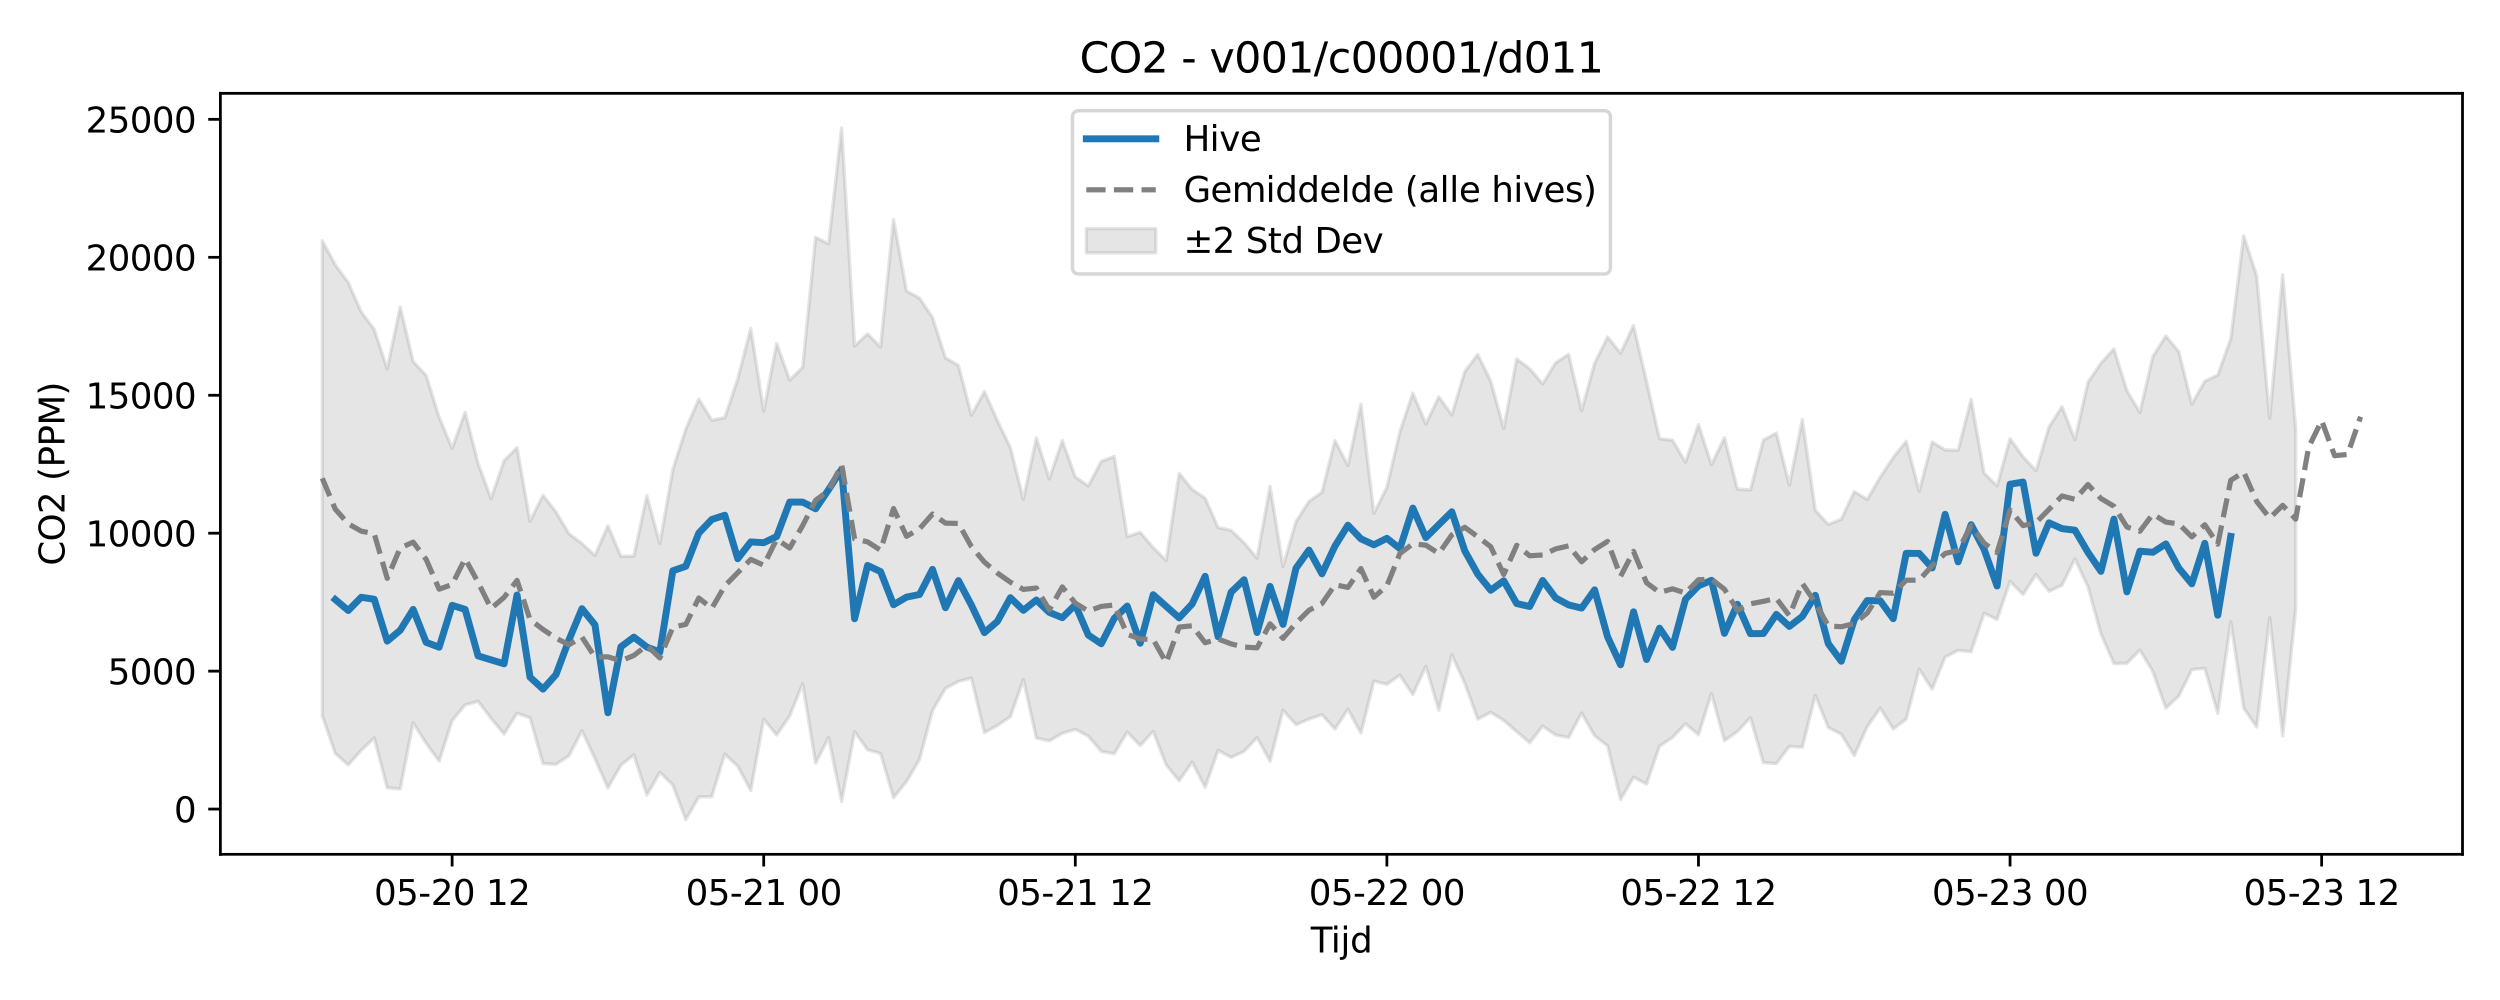<?xml version="1.0" encoding="utf-8" standalone="no"?>
<!DOCTYPE svg PUBLIC "-//W3C//DTD SVG 1.1//EN"
  "http://www.w3.org/Graphics/SVG/1.1/DTD/svg11.dtd">
<svg xmlns:xlink="http://www.w3.org/1999/xlink" width="720pt" height="288pt" viewBox="0 0 720 288" xmlns="http://www.w3.org/2000/svg" version="1.1">
 <defs>
  <style type="text/css">*{stroke-linejoin: round; stroke-linecap: butt}</style>
 </defs>
 <g id="figure_1">
  <g id="patch_1">
   <path d="M 0 288 
L 720 288 
L 720 0 
L 0 0 
z
" style="fill: #ffffff"/>
  </g>
  <g id="axes_1">
   <g id="patch_2">
    <path d="M 63.47 246.04 
L 709.2 246.04 
L 709.2 26.88 
L 63.47 26.88 
z
" style="fill: #ffffff"/>
   </g>
   <g id="FillBetweenPolyCollection_1">
    <defs>
     <path id="md498268bb4" d="M 92.821 -218.664 
L 92.821 -81.824 
L 96.56 -70.998 
L 100.299 -67.694 
L 104.038 -71.9 
L 107.777 -75.443 
L 111.516 -61.119 
L 115.256 -60.75 
L 118.995 -79.857 
L 122.734 -73.9 
L 126.473 -68.796 
L 130.212 -80.444 
L 133.951 -84.977 
L 137.69 -86.015 
L 141.429 -81.113 
L 145.168 -76.592 
L 148.907 -82.599 
L 152.646 -81.262 
L 156.385 -68.085 
L 160.124 -67.87 
L 163.863 -70.336 
L 167.602 -77.549 
L 171.341 -69.512 
L 175.08 -61.059 
L 178.819 -67.596 
L 182.558 -70.6 
L 186.297 -58.999 
L 190.036 -65.583 
L 193.775 -61.902 
L 197.514 -51.922 
L 201.253 -58.474 
L 204.992 -58.574 
L 208.731 -70.798 
L 212.47 -67.307 
L 216.209 -60.344 
L 219.948 -80.841 
L 223.687 -76.312 
L 227.426 -81.782 
L 231.165 -91.081 
L 234.904 -68.21 
L 238.643 -75.585 
L 242.382 -57.185 
L 246.121 -77.263 
L 249.861 -72.052 
L 253.6 -71.029 
L 257.339 -58.283 
L 261.078 -62.899 
L 264.817 -69.274 
L 268.556 -83.303 
L 272.295 -89.756 
L 276.034 -91.736 
L 279.773 -92.7 
L 283.512 -77.012 
L 287.251 -79.043 
L 290.99 -81.582 
L 294.729 -92.284 
L 298.468 -75.438 
L 302.207 -74.632 
L 305.946 -76.808 
L 309.685 -77.941 
L 313.424 -75.975 
L 317.163 -71.598 
L 320.902 -70.934 
L 324.641 -77.173 
L 328.38 -73.251 
L 332.119 -77.37 
L 335.858 -67.697 
L 339.597 -63.11 
L 343.336 -68.499 
L 347.075 -61.257 
L 350.814 -71.893 
L 354.553 -69.884 
L 358.292 -71.6 
L 362.031 -75.577 
L 365.77 -68.783 
L 369.509 -83.441 
L 373.248 -79.294 
L 376.987 -80.9 
L 380.726 -82.152 
L 384.465 -78.029 
L 388.205 -83.745 
L 391.944 -76.859 
L 395.683 -91.837 
L 399.422 -90.915 
L 403.161 -93.556 
L 406.9 -87.937 
L 410.639 -96.091 
L 414.378 -83.481 
L 418.117 -99.398 
L 421.856 -91.257 
L 425.595 -80.893 
L 429.334 -82.843 
L 433.073 -80.51 
L 436.812 -77.289 
L 440.551 -74.078 
L 444.29 -78.895 
L 448.029 -76.293 
L 451.768 -75.614 
L 455.507 -82.674 
L 459.246 -76.112 
L 462.985 -73.192 
L 466.724 -57.764 
L 470.463 -64.152 
L 474.202 -62.203 
L 477.941 -73.1 
L 481.68 -75.61 
L 485.419 -79.529 
L 489.158 -76.381 
L 492.897 -88.206 
L 496.636 -74.687 
L 500.375 -77.323 
L 504.114 -81.313 
L 507.853 -68.361 
L 511.592 -68.074 
L 515.331 -73.038 
L 519.07 -72.796 
L 522.809 -87.736 
L 526.549 -78.456 
L 530.288 -76.563 
L 534.027 -70.4 
L 537.766 -78.723 
L 541.505 -84.074 
L 545.244 -78.067 
L 548.983 -80.875 
L 552.722 -95.287 
L 556.461 -89.508 
L 560.2 -98.753 
L 563.939 -100.675 
L 567.678 -100.31 
L 571.417 -111.386 
L 575.156 -109.603 
L 578.895 -120.545 
L 582.634 -116.781 
L 586.373 -122.515 
L 590.112 -117.712 
L 593.851 -119.445 
L 597.59 -127.027 
L 601.329 -119.003 
L 605.068 -105.485 
L 608.807 -96.894 
L 612.546 -96.974 
L 616.285 -100.795 
L 620.024 -94.563 
L 623.763 -84.042 
L 627.502 -87.558 
L 631.241 -95.163 
L 634.98 -95.51 
L 638.719 -82.598 
L 642.458 -108.929 
L 646.197 -84.037 
L 649.936 -78.61 
L 653.675 -110.103 
L 657.414 -76.025 
L 661.154 -112.526 
L 661.154 -164.463 
L 661.154 -164.463 
L 657.414 -208.891 
L 653.675 -167.52 
L 649.936 -208.501 
L 646.197 -220.057 
L 642.458 -190.422 
L 638.719 -179.974 
L 634.98 -178.218 
L 631.241 -171.608 
L 627.502 -186.688 
L 623.763 -191.237 
L 620.024 -185.329 
L 616.285 -169.21 
L 612.546 -175.492 
L 608.807 -187.507 
L 605.068 -183.383 
L 601.329 -177.898 
L 597.59 -161.357 
L 593.851 -170.859 
L 590.112 -165.045 
L 586.373 -152.453 
L 582.634 -156.464 
L 578.895 -161.631 
L 575.156 -148.089 
L 571.417 -151.726 
L 567.678 -173 
L 563.939 -158.283 
L 560.2 -158.438 
L 556.461 -160.697 
L 552.722 -146.526 
L 548.983 -160.918 
L 545.244 -156.224 
L 541.505 -150.588 
L 537.766 -144.183 
L 534.027 -146.429 
L 530.288 -138.442 
L 526.549 -136.995 
L 522.809 -141.054 
L 519.07 -167.151 
L 515.331 -148.317 
L 511.592 -163.293 
L 507.853 -161.252 
L 504.114 -146.895 
L 500.375 -147.174 
L 496.636 -161.939 
L 492.897 -154.189 
L 489.158 -165.699 
L 485.419 -154.893 
L 481.68 -161.218 
L 477.941 -161.662 
L 474.202 -178.136 
L 470.463 -194.234 
L 466.724 -186.279 
L 462.985 -190.959 
L 459.246 -183.366 
L 455.507 -169.753 
L 451.768 -185.963 
L 448.029 -183.54 
L 444.29 -177.44 
L 440.551 -181.798 
L 436.812 -184.623 
L 433.073 -164.615 
L 429.334 -178.23 
L 425.595 -185.917 
L 421.856 -181.015 
L 418.117 -168.493 
L 414.378 -173.719 
L 410.639 -165.903 
L 406.9 -174.798 
L 403.161 -163.606 
L 399.422 -147.669 
L 395.683 -140.154 
L 391.944 -171.623 
L 388.205 -153.912 
L 384.465 -161.13 
L 380.726 -146.225 
L 376.987 -143.587 
L 373.248 -137.784 
L 369.509 -124.871 
L 365.77 -147.904 
L 362.031 -127.271 
L 358.292 -131.686 
L 354.553 -135.248 
L 350.814 -136.066 
L 347.075 -144.53 
L 343.336 -147.051 
L 339.597 -151.694 
L 335.858 -126.619 
L 332.119 -130.286 
L 328.38 -134.681 
L 324.641 -133.433 
L 320.902 -156.575 
L 317.163 -155.11 
L 313.424 -148.041 
L 309.685 -150.646 
L 305.946 -161.128 
L 302.207 -150.08 
L 298.468 -161.858 
L 294.729 -144.215 
L 290.99 -159.091 
L 287.251 -166.874 
L 283.512 -175.227 
L 279.773 -168.404 
L 276.034 -182.761 
L 272.295 -184.922 
L 268.556 -196.602 
L 264.817 -202.139 
L 261.078 -204.184 
L 257.339 -224.78 
L 253.6 -188.059 
L 249.861 -191.837 
L 246.121 -188.343 
L 242.382 -251.158 
L 238.643 -217.798 
L 234.904 -219.652 
L 231.165 -182.196 
L 227.426 -178.53 
L 223.687 -189.09 
L 219.948 -169.601 
L 216.209 -193.434 
L 212.47 -178.848 
L 208.731 -167.716 
L 204.992 -166.993 
L 201.253 -173.071 
L 197.514 -164.456 
L 193.775 -152.783 
L 190.036 -131.443 
L 186.297 -145.233 
L 182.558 -127.873 
L 178.819 -127.759 
L 175.08 -136.617 
L 171.341 -127.997 
L 167.602 -131.481 
L 163.863 -134.287 
L 160.124 -140.555 
L 156.385 -145.358 
L 152.646 -137.876 
L 148.907 -159.082 
L 145.168 -155.326 
L 141.429 -144.399 
L 137.69 -154.529 
L 133.951 -169.269 
L 130.212 -158.901 
L 126.473 -167.829 
L 122.734 -179.867 
L 118.995 -183.869 
L 115.256 -199.613 
L 111.516 -181.766 
L 107.777 -193.138 
L 104.038 -198.157 
L 100.299 -206.621 
L 96.56 -211.727 
L 92.821 -218.664 
z
" style="stroke: #808080; stroke-opacity: 0.2"/>
    </defs>
    <g clip-path="url(#pce6b6d7adf)">
     <use xlink:href="#md498268bb4" x="0" y="288" style="fill: #808080; fill-opacity: 0.2; stroke: #808080; stroke-opacity: 0.2"/>
    </g>
   </g>
   <g id="matplotlib.axis_1">
    <g id="xtick_1">
     <g id="line2d_1">
      <defs>
       <path id="mb97eb5cc76" d="M 0 0 
L 0 3.5 
" style="stroke: #000000; stroke-width: 0.8"/>
      </defs>
      <g>
       <use xlink:href="#mb97eb5cc76" x="130.212" y="246.04" style="stroke: #000000; stroke-width: 0.8"/>
      </g>
     </g>
     <g id="text_1">
      <!-- 05-20 12 -->
      <g transform="translate(107.731 260.638) scale(0.1 -0.1)">
       <defs>
        <path id="DejaVuSans-30" d="M 2034 4250 
Q 1547 4250 1301 3770 
Q 1056 3291 1056 2328 
Q 1056 1369 1301 889 
Q 1547 409 2034 409 
Q 2525 409 2770 889 
Q 3016 1369 3016 2328 
Q 3016 3291 2770 3770 
Q 2525 4250 2034 4250 
z
M 2034 4750 
Q 2819 4750 3233 4129 
Q 3647 3509 3647 2328 
Q 3647 1150 3233 529 
Q 2819 -91 2034 -91 
Q 1250 -91 836 529 
Q 422 1150 422 2328 
Q 422 3509 836 4129 
Q 1250 4750 2034 4750 
z
" transform="scale(0.016)"/>
        <path id="DejaVuSans-35" d="M 691 4666 
L 3169 4666 
L 3169 4134 
L 1269 4134 
L 1269 2991 
Q 1406 3038 1543 3061 
Q 1681 3084 1819 3084 
Q 2600 3084 3056 2656 
Q 3513 2228 3513 1497 
Q 3513 744 3044 326 
Q 2575 -91 1722 -91 
Q 1428 -91 1123 -41 
Q 819 9 494 109 
L 494 744 
Q 775 591 1075 516 
Q 1375 441 1709 441 
Q 2250 441 2565 725 
Q 2881 1009 2881 1497 
Q 2881 1984 2565 2268 
Q 2250 2553 1709 2553 
Q 1456 2553 1204 2497 
Q 953 2441 691 2322 
L 691 4666 
z
" transform="scale(0.016)"/>
        <path id="DejaVuSans-2d" d="M 313 2009 
L 1997 2009 
L 1997 1497 
L 313 1497 
L 313 2009 
z
" transform="scale(0.016)"/>
        <path id="DejaVuSans-32" d="M 1228 531 
L 3431 531 
L 3431 0 
L 469 0 
L 469 531 
Q 828 903 1448 1529 
Q 2069 2156 2228 2338 
Q 2531 2678 2651 2914 
Q 2772 3150 2772 3378 
Q 2772 3750 2511 3984 
Q 2250 4219 1831 4219 
Q 1534 4219 1204 4116 
Q 875 4013 500 3803 
L 500 4441 
Q 881 4594 1212 4672 
Q 1544 4750 1819 4750 
Q 2544 4750 2975 4387 
Q 3406 4025 3406 3419 
Q 3406 3131 3298 2873 
Q 3191 2616 2906 2266 
Q 2828 2175 2409 1742 
Q 1991 1309 1228 531 
z
" transform="scale(0.016)"/>
        <path id="DejaVuSans-20" transform="scale(0.016)"/>
        <path id="DejaVuSans-31" d="M 794 531 
L 1825 531 
L 1825 4091 
L 703 3866 
L 703 4441 
L 1819 4666 
L 2450 4666 
L 2450 531 
L 3481 531 
L 3481 0 
L 794 0 
L 794 531 
z
" transform="scale(0.016)"/>
       </defs>
       <use xlink:href="#DejaVuSans-30"/>
       <use xlink:href="#DejaVuSans-35" transform="translate(63.623 0)"/>
       <use xlink:href="#DejaVuSans-2d" transform="translate(127.246 0)"/>
       <use xlink:href="#DejaVuSans-32" transform="translate(163.33 0)"/>
       <use xlink:href="#DejaVuSans-30" transform="translate(226.953 0)"/>
       <use xlink:href="#DejaVuSans-20" transform="translate(290.576 0)"/>
       <use xlink:href="#DejaVuSans-31" transform="translate(322.363 0)"/>
       <use xlink:href="#DejaVuSans-32" transform="translate(385.986 0)"/>
      </g>
     </g>
    </g>
    <g id="xtick_2">
     <g id="line2d_2">
      <g>
       <use xlink:href="#mb97eb5cc76" x="219.948" y="246.04" style="stroke: #000000; stroke-width: 0.8"/>
      </g>
     </g>
     <g id="text_2">
      <!-- 05-21 00 -->
      <g transform="translate(197.468 260.638) scale(0.1 -0.1)">
       <use xlink:href="#DejaVuSans-30"/>
       <use xlink:href="#DejaVuSans-35" transform="translate(63.623 0)"/>
       <use xlink:href="#DejaVuSans-2d" transform="translate(127.246 0)"/>
       <use xlink:href="#DejaVuSans-32" transform="translate(163.33 0)"/>
       <use xlink:href="#DejaVuSans-31" transform="translate(226.953 0)"/>
       <use xlink:href="#DejaVuSans-20" transform="translate(290.576 0)"/>
       <use xlink:href="#DejaVuSans-30" transform="translate(322.363 0)"/>
       <use xlink:href="#DejaVuSans-30" transform="translate(385.986 0)"/>
      </g>
     </g>
    </g>
    <g id="xtick_3">
     <g id="line2d_3">
      <g>
       <use xlink:href="#mb97eb5cc76" x="309.685" y="246.04" style="stroke: #000000; stroke-width: 0.8"/>
      </g>
     </g>
     <g id="text_3">
      <!-- 05-21 12 -->
      <g transform="translate(287.204 260.638) scale(0.1 -0.1)">
       <use xlink:href="#DejaVuSans-30"/>
       <use xlink:href="#DejaVuSans-35" transform="translate(63.623 0)"/>
       <use xlink:href="#DejaVuSans-2d" transform="translate(127.246 0)"/>
       <use xlink:href="#DejaVuSans-32" transform="translate(163.33 0)"/>
       <use xlink:href="#DejaVuSans-31" transform="translate(226.953 0)"/>
       <use xlink:href="#DejaVuSans-20" transform="translate(290.576 0)"/>
       <use xlink:href="#DejaVuSans-31" transform="translate(322.363 0)"/>
       <use xlink:href="#DejaVuSans-32" transform="translate(385.986 0)"/>
      </g>
     </g>
    </g>
    <g id="xtick_4">
     <g id="line2d_4">
      <g>
       <use xlink:href="#mb97eb5cc76" x="399.422" y="246.04" style="stroke: #000000; stroke-width: 0.8"/>
      </g>
     </g>
     <g id="text_4">
      <!-- 05-22 00 -->
      <g transform="translate(376.941 260.638) scale(0.1 -0.1)">
       <use xlink:href="#DejaVuSans-30"/>
       <use xlink:href="#DejaVuSans-35" transform="translate(63.623 0)"/>
       <use xlink:href="#DejaVuSans-2d" transform="translate(127.246 0)"/>
       <use xlink:href="#DejaVuSans-32" transform="translate(163.33 0)"/>
       <use xlink:href="#DejaVuSans-32" transform="translate(226.953 0)"/>
       <use xlink:href="#DejaVuSans-20" transform="translate(290.576 0)"/>
       <use xlink:href="#DejaVuSans-30" transform="translate(322.363 0)"/>
       <use xlink:href="#DejaVuSans-30" transform="translate(385.986 0)"/>
      </g>
     </g>
    </g>
    <g id="xtick_5">
     <g id="line2d_5">
      <g>
       <use xlink:href="#mb97eb5cc76" x="489.158" y="246.04" style="stroke: #000000; stroke-width: 0.8"/>
      </g>
     </g>
     <g id="text_5">
      <!-- 05-22 12 -->
      <g transform="translate(466.678 260.638) scale(0.1 -0.1)">
       <use xlink:href="#DejaVuSans-30"/>
       <use xlink:href="#DejaVuSans-35" transform="translate(63.623 0)"/>
       <use xlink:href="#DejaVuSans-2d" transform="translate(127.246 0)"/>
       <use xlink:href="#DejaVuSans-32" transform="translate(163.33 0)"/>
       <use xlink:href="#DejaVuSans-32" transform="translate(226.953 0)"/>
       <use xlink:href="#DejaVuSans-20" transform="translate(290.576 0)"/>
       <use xlink:href="#DejaVuSans-31" transform="translate(322.363 0)"/>
       <use xlink:href="#DejaVuSans-32" transform="translate(385.986 0)"/>
      </g>
     </g>
    </g>
    <g id="xtick_6">
     <g id="line2d_6">
      <g>
       <use xlink:href="#mb97eb5cc76" x="578.895" y="246.04" style="stroke: #000000; stroke-width: 0.8"/>
      </g>
     </g>
     <g id="text_6">
      <!-- 05-23 00 -->
      <g transform="translate(556.414 260.638) scale(0.1 -0.1)">
       <defs>
        <path id="DejaVuSans-33" d="M 2597 2516 
Q 3050 2419 3304 2112 
Q 3559 1806 3559 1356 
Q 3559 666 3084 287 
Q 2609 -91 1734 -91 
Q 1441 -91 1130 -33 
Q 819 25 488 141 
L 488 750 
Q 750 597 1062 519 
Q 1375 441 1716 441 
Q 2309 441 2620 675 
Q 2931 909 2931 1356 
Q 2931 1769 2642 2001 
Q 2353 2234 1838 2234 
L 1294 2234 
L 1294 2753 
L 1863 2753 
Q 2328 2753 2575 2939 
Q 2822 3125 2822 3475 
Q 2822 3834 2567 4026 
Q 2313 4219 1838 4219 
Q 1578 4219 1281 4162 
Q 984 4106 628 3988 
L 628 4550 
Q 988 4650 1302 4700 
Q 1616 4750 1894 4750 
Q 2613 4750 3031 4423 
Q 3450 4097 3450 3541 
Q 3450 3153 3228 2886 
Q 3006 2619 2597 2516 
z
" transform="scale(0.016)"/>
       </defs>
       <use xlink:href="#DejaVuSans-30"/>
       <use xlink:href="#DejaVuSans-35" transform="translate(63.623 0)"/>
       <use xlink:href="#DejaVuSans-2d" transform="translate(127.246 0)"/>
       <use xlink:href="#DejaVuSans-32" transform="translate(163.33 0)"/>
       <use xlink:href="#DejaVuSans-33" transform="translate(226.953 0)"/>
       <use xlink:href="#DejaVuSans-20" transform="translate(290.576 0)"/>
       <use xlink:href="#DejaVuSans-30" transform="translate(322.363 0)"/>
       <use xlink:href="#DejaVuSans-30" transform="translate(385.986 0)"/>
      </g>
     </g>
    </g>
    <g id="xtick_7">
     <g id="line2d_7">
      <g>
       <use xlink:href="#mb97eb5cc76" x="668.632" y="246.04" style="stroke: #000000; stroke-width: 0.8"/>
      </g>
     </g>
     <g id="text_7">
      <!-- 05-23 12 -->
      <g transform="translate(646.151 260.638) scale(0.1 -0.1)">
       <use xlink:href="#DejaVuSans-30"/>
       <use xlink:href="#DejaVuSans-35" transform="translate(63.623 0)"/>
       <use xlink:href="#DejaVuSans-2d" transform="translate(127.246 0)"/>
       <use xlink:href="#DejaVuSans-32" transform="translate(163.33 0)"/>
       <use xlink:href="#DejaVuSans-33" transform="translate(226.953 0)"/>
       <use xlink:href="#DejaVuSans-20" transform="translate(290.576 0)"/>
       <use xlink:href="#DejaVuSans-31" transform="translate(322.363 0)"/>
       <use xlink:href="#DejaVuSans-32" transform="translate(385.986 0)"/>
      </g>
     </g>
    </g>
    <g id="text_8">
     <!-- Tijd -->
     <g transform="translate(377.485 274.317) scale(0.1 -0.1)">
      <defs>
       <path id="DejaVuSans-54" d="M -19 4666 
L 3928 4666 
L 3928 4134 
L 2272 4134 
L 2272 0 
L 1638 0 
L 1638 4134 
L -19 4134 
L -19 4666 
z
" transform="scale(0.016)"/>
       <path id="DejaVuSans-69" d="M 603 3500 
L 1178 3500 
L 1178 0 
L 603 0 
L 603 3500 
z
M 603 4863 
L 1178 4863 
L 1178 4134 
L 603 4134 
L 603 4863 
z
" transform="scale(0.016)"/>
       <path id="DejaVuSans-6a" d="M 603 3500 
L 1178 3500 
L 1178 -63 
Q 1178 -731 923 -1031 
Q 669 -1331 103 -1331 
L -116 -1331 
L -116 -844 
L 38 -844 
Q 366 -844 484 -692 
Q 603 -541 603 -63 
L 603 3500 
z
M 603 4863 
L 1178 4863 
L 1178 4134 
L 603 4134 
L 603 4863 
z
" transform="scale(0.016)"/>
       <path id="DejaVuSans-64" d="M 2906 2969 
L 2906 4863 
L 3481 4863 
L 3481 0 
L 2906 0 
L 2906 525 
Q 2725 213 2448 61 
Q 2172 -91 1784 -91 
Q 1150 -91 751 415 
Q 353 922 353 1747 
Q 353 2572 751 3078 
Q 1150 3584 1784 3584 
Q 2172 3584 2448 3432 
Q 2725 3281 2906 2969 
z
M 947 1747 
Q 947 1113 1208 752 
Q 1469 391 1925 391 
Q 2381 391 2643 752 
Q 2906 1113 2906 1747 
Q 2906 2381 2643 2742 
Q 2381 3103 1925 3103 
Q 1469 3103 1208 2742 
Q 947 2381 947 1747 
z
" transform="scale(0.016)"/>
      </defs>
      <use xlink:href="#DejaVuSans-54"/>
      <use xlink:href="#DejaVuSans-69" transform="translate(57.959 0)"/>
      <use xlink:href="#DejaVuSans-6a" transform="translate(85.742 0)"/>
      <use xlink:href="#DejaVuSans-64" transform="translate(113.525 0)"/>
     </g>
    </g>
   </g>
   <g id="matplotlib.axis_2">
    <g id="ytick_1">
     <g id="line2d_8">
      <defs>
       <path id="m59e4fee6ed" d="M 0 0 
L -3.5 0 
" style="stroke: #000000; stroke-width: 0.8"/>
      </defs>
      <g>
       <use xlink:href="#m59e4fee6ed" x="63.47" y="233.017" style="stroke: #000000; stroke-width: 0.8"/>
      </g>
     </g>
     <g id="text_9">
      <!-- 0 -->
      <g transform="translate(50.108 236.816) scale(0.1 -0.1)">
       <use xlink:href="#DejaVuSans-30"/>
      </g>
     </g>
    </g>
    <g id="ytick_2">
     <g id="line2d_9">
      <g>
       <use xlink:href="#m59e4fee6ed" x="63.47" y="193.288" style="stroke: #000000; stroke-width: 0.8"/>
      </g>
     </g>
     <g id="text_10">
      <!-- 5000 -->
      <g transform="translate(31.02 197.087) scale(0.1 -0.1)">
       <use xlink:href="#DejaVuSans-35"/>
       <use xlink:href="#DejaVuSans-30" transform="translate(63.623 0)"/>
       <use xlink:href="#DejaVuSans-30" transform="translate(127.246 0)"/>
       <use xlink:href="#DejaVuSans-30" transform="translate(190.869 0)"/>
      </g>
     </g>
    </g>
    <g id="ytick_3">
     <g id="line2d_10">
      <g>
       <use xlink:href="#m59e4fee6ed" x="63.47" y="153.559" style="stroke: #000000; stroke-width: 0.8"/>
      </g>
     </g>
     <g id="text_11">
      <!-- 10000 -->
      <g transform="translate(24.657 157.359) scale(0.1 -0.1)">
       <use xlink:href="#DejaVuSans-31"/>
       <use xlink:href="#DejaVuSans-30" transform="translate(63.623 0)"/>
       <use xlink:href="#DejaVuSans-30" transform="translate(127.246 0)"/>
       <use xlink:href="#DejaVuSans-30" transform="translate(190.869 0)"/>
       <use xlink:href="#DejaVuSans-30" transform="translate(254.492 0)"/>
      </g>
     </g>
    </g>
    <g id="ytick_4">
     <g id="line2d_11">
      <g>
       <use xlink:href="#m59e4fee6ed" x="63.47" y="113.831" style="stroke: #000000; stroke-width: 0.8"/>
      </g>
     </g>
     <g id="text_12">
      <!-- 15000 -->
      <g transform="translate(24.657 117.63) scale(0.1 -0.1)">
       <use xlink:href="#DejaVuSans-31"/>
       <use xlink:href="#DejaVuSans-35" transform="translate(63.623 0)"/>
       <use xlink:href="#DejaVuSans-30" transform="translate(127.246 0)"/>
       <use xlink:href="#DejaVuSans-30" transform="translate(190.869 0)"/>
       <use xlink:href="#DejaVuSans-30" transform="translate(254.492 0)"/>
      </g>
     </g>
    </g>
    <g id="ytick_5">
     <g id="line2d_12">
      <g>
       <use xlink:href="#m59e4fee6ed" x="63.47" y="74.102" style="stroke: #000000; stroke-width: 0.8"/>
      </g>
     </g>
     <g id="text_13">
      <!-- 20000 -->
      <g transform="translate(24.657 77.902) scale(0.1 -0.1)">
       <use xlink:href="#DejaVuSans-32"/>
       <use xlink:href="#DejaVuSans-30" transform="translate(63.623 0)"/>
       <use xlink:href="#DejaVuSans-30" transform="translate(127.246 0)"/>
       <use xlink:href="#DejaVuSans-30" transform="translate(190.869 0)"/>
       <use xlink:href="#DejaVuSans-30" transform="translate(254.492 0)"/>
      </g>
     </g>
    </g>
    <g id="ytick_6">
     <g id="line2d_13">
      <g>
       <use xlink:href="#m59e4fee6ed" x="63.47" y="34.374" style="stroke: #000000; stroke-width: 0.8"/>
      </g>
     </g>
     <g id="text_14">
      <!-- 25000 -->
      <g transform="translate(24.657 38.173) scale(0.1 -0.1)">
       <use xlink:href="#DejaVuSans-32"/>
       <use xlink:href="#DejaVuSans-35" transform="translate(63.623 0)"/>
       <use xlink:href="#DejaVuSans-30" transform="translate(127.246 0)"/>
       <use xlink:href="#DejaVuSans-30" transform="translate(190.869 0)"/>
       <use xlink:href="#DejaVuSans-30" transform="translate(254.492 0)"/>
      </g>
     </g>
    </g>
    <g id="text_15">
     <!-- CO2 (PPM) -->
     <g transform="translate(18.578 162.903) rotate(-90) scale(0.1 -0.1)">
      <defs>
       <path id="DejaVuSans-43" d="M 4122 4306 
L 4122 3641 
Q 3803 3938 3442 4084 
Q 3081 4231 2675 4231 
Q 1875 4231 1450 3742 
Q 1025 3253 1025 2328 
Q 1025 1406 1450 917 
Q 1875 428 2675 428 
Q 3081 428 3442 575 
Q 3803 722 4122 1019 
L 4122 359 
Q 3791 134 3420 21 
Q 3050 -91 2638 -91 
Q 1578 -91 968 557 
Q 359 1206 359 2328 
Q 359 3453 968 4101 
Q 1578 4750 2638 4750 
Q 3056 4750 3426 4639 
Q 3797 4528 4122 4306 
z
" transform="scale(0.016)"/>
       <path id="DejaVuSans-4f" d="M 2522 4238 
Q 1834 4238 1429 3725 
Q 1025 3213 1025 2328 
Q 1025 1447 1429 934 
Q 1834 422 2522 422 
Q 3209 422 3611 934 
Q 4013 1447 4013 2328 
Q 4013 3213 3611 3725 
Q 3209 4238 2522 4238 
z
M 2522 4750 
Q 3503 4750 4090 4092 
Q 4678 3434 4678 2328 
Q 4678 1225 4090 567 
Q 3503 -91 2522 -91 
Q 1538 -91 948 565 
Q 359 1222 359 2328 
Q 359 3434 948 4092 
Q 1538 4750 2522 4750 
z
" transform="scale(0.016)"/>
       <path id="DejaVuSans-28" d="M 1984 4856 
Q 1566 4138 1362 3434 
Q 1159 2731 1159 2009 
Q 1159 1288 1364 580 
Q 1569 -128 1984 -844 
L 1484 -844 
Q 1016 -109 783 600 
Q 550 1309 550 2009 
Q 550 2706 781 3412 
Q 1013 4119 1484 4856 
L 1984 4856 
z
" transform="scale(0.016)"/>
       <path id="DejaVuSans-50" d="M 1259 4147 
L 1259 2394 
L 2053 2394 
Q 2494 2394 2734 2622 
Q 2975 2850 2975 3272 
Q 2975 3691 2734 3919 
Q 2494 4147 2053 4147 
L 1259 4147 
z
M 628 4666 
L 2053 4666 
Q 2838 4666 3239 4311 
Q 3641 3956 3641 3272 
Q 3641 2581 3239 2228 
Q 2838 1875 2053 1875 
L 1259 1875 
L 1259 0 
L 628 0 
L 628 4666 
z
" transform="scale(0.016)"/>
       <path id="DejaVuSans-4d" d="M 628 4666 
L 1569 4666 
L 2759 1491 
L 3956 4666 
L 4897 4666 
L 4897 0 
L 4281 0 
L 4281 4097 
L 3078 897 
L 2444 897 
L 1241 4097 
L 1241 0 
L 628 0 
L 628 4666 
z
" transform="scale(0.016)"/>
       <path id="DejaVuSans-29" d="M 513 4856 
L 1013 4856 
Q 1481 4119 1714 3412 
Q 1947 2706 1947 2009 
Q 1947 1309 1714 600 
Q 1481 -109 1013 -844 
L 513 -844 
Q 928 -128 1133 580 
Q 1338 1288 1338 2009 
Q 1338 2731 1133 3434 
Q 928 4138 513 4856 
z
" transform="scale(0.016)"/>
      </defs>
      <use xlink:href="#DejaVuSans-43"/>
      <use xlink:href="#DejaVuSans-4f" transform="translate(69.824 0)"/>
      <use xlink:href="#DejaVuSans-32" transform="translate(148.535 0)"/>
      <use xlink:href="#DejaVuSans-20" transform="translate(212.158 0)"/>
      <use xlink:href="#DejaVuSans-28" transform="translate(243.945 0)"/>
      <use xlink:href="#DejaVuSans-50" transform="translate(282.959 0)"/>
      <use xlink:href="#DejaVuSans-50" transform="translate(343.262 0)"/>
      <use xlink:href="#DejaVuSans-4d" transform="translate(403.564 0)"/>
      <use xlink:href="#DejaVuSans-29" transform="translate(489.844 0)"/>
     </g>
    </g>
   </g>
   <g id="line2d_14">
    <path d="M 96.56 172.672 
L 100.299 175.819 
L 104.038 172.012 
L 107.777 172.579 
L 111.516 184.639 
L 115.256 181.52 
L 118.995 175.513 
L 122.734 184.993 
L 126.473 186.399 
L 130.212 174.33 
L 133.951 175.506 
L 137.69 188.902 
L 145.168 191.172 
L 148.907 171.366 
L 152.646 195.028 
L 156.385 198.461 
L 160.124 194.287 
L 163.863 184.293 
L 167.602 175.307 
L 171.341 179.945 
L 175.08 205.278 
L 178.819 186.276 
L 182.558 183.499 
L 186.297 186.359 
L 190.036 187.79 
L 193.775 164.379 
L 197.514 163.089 
L 201.253 153.517 
L 204.992 149.61 
L 208.731 148.387 
L 212.47 160.912 
L 216.209 156.073 
L 219.948 156.298 
L 223.687 154.518 
L 227.426 144.594 
L 231.165 144.607 
L 234.904 146.53 
L 238.643 141.003 
L 242.382 135.181 
L 246.121 178.199 
L 249.861 162.843 
L 253.6 164.625 
L 257.339 174.16 
L 261.078 171.967 
L 264.817 171.219 
L 268.556 163.984 
L 272.295 175.021 
L 276.034 167.21 
L 279.773 174.308 
L 283.512 182.193 
L 287.251 178.972 
L 290.99 172.144 
L 294.729 175.773 
L 298.468 172.799 
L 302.207 176.372 
L 305.946 177.892 
L 309.685 174.179 
L 313.424 182.892 
L 317.163 185.394 
L 320.902 178.08 
L 324.641 174.555 
L 328.38 185.242 
L 332.119 171.278 
L 339.597 177.942 
L 343.336 173.935 
L 347.075 165.979 
L 350.814 183.384 
L 354.553 170.547 
L 358.292 166.968 
L 362.031 182.161 
L 365.77 168.881 
L 369.509 179.823 
L 373.248 163.64 
L 376.987 158.425 
L 380.726 165.253 
L 384.465 157.273 
L 388.205 151.263 
L 391.944 155.183 
L 395.683 156.91 
L 399.422 155.037 
L 403.161 157.99 
L 406.9 146.329 
L 410.639 154.807 
L 418.117 147.39 
L 421.856 158.647 
L 425.595 165.361 
L 429.334 169.995 
L 433.073 167.268 
L 436.812 173.829 
L 440.551 174.671 
L 444.29 167.181 
L 448.029 172.208 
L 451.768 174.218 
L 455.507 175.129 
L 459.246 169.883 
L 462.985 183.419 
L 466.724 191.455 
L 470.463 176.205 
L 474.202 189.935 
L 477.941 180.914 
L 481.68 186.439 
L 485.419 172.592 
L 489.158 168.712 
L 492.897 167.131 
L 496.636 182.402 
L 500.375 174.033 
L 504.114 182.492 
L 507.853 182.458 
L 511.592 176.941 
L 515.331 180.408 
L 519.07 177.526 
L 522.809 171.457 
L 526.549 185.39 
L 530.288 190.435 
L 534.027 178.485 
L 537.766 172.963 
L 541.505 173.037 
L 545.244 178.181 
L 548.983 159.37 
L 552.722 159.373 
L 556.461 163.566 
L 560.2 148.127 
L 563.939 161.828 
L 567.678 151.115 
L 571.417 158.218 
L 575.156 168.762 
L 578.895 139.458 
L 582.634 138.833 
L 586.373 159.339 
L 590.112 150.572 
L 593.851 152.246 
L 597.59 152.699 
L 601.329 159.063 
L 605.068 164.548 
L 608.807 149.511 
L 612.546 170.46 
L 616.285 158.74 
L 620.024 159.058 
L 623.763 156.65 
L 627.502 163.629 
L 631.241 168.136 
L 634.98 156.472 
L 638.719 177.182 
L 642.458 154.471 
L 642.458 154.471 
" clip-path="url(#pce6b6d7adf)" style="fill: none; stroke: #1f77b4; stroke-width: 2; stroke-linecap: square"/>
   </g>
   <g id="line2d_15">
    <path d="M 92.821 137.756 
L 96.56 146.637 
L 100.299 150.842 
L 104.038 152.971 
L 107.777 153.71 
L 111.516 166.558 
L 115.256 157.818 
L 118.995 156.137 
L 122.734 161.116 
L 126.473 169.688 
L 130.212 168.328 
L 133.951 160.877 
L 137.69 167.728 
L 141.429 175.244 
L 145.168 172.041 
L 148.907 167.16 
L 152.646 178.431 
L 156.385 181.279 
L 160.124 183.788 
L 163.863 185.688 
L 167.602 183.485 
L 171.341 189.246 
L 175.08 189.162 
L 178.819 190.323 
L 182.558 188.763 
L 186.297 185.884 
L 190.036 189.487 
L 193.775 180.657 
L 197.514 179.811 
L 201.253 172.227 
L 204.992 175.217 
L 208.731 168.743 
L 216.209 161.111 
L 219.948 162.779 
L 223.687 155.299 
L 227.426 157.844 
L 231.165 151.362 
L 234.904 144.069 
L 238.643 141.308 
L 242.382 133.828 
L 246.121 155.197 
L 249.861 156.055 
L 253.6 158.456 
L 257.339 146.468 
L 261.078 154.458 
L 264.817 152.294 
L 268.556 148.048 
L 272.295 150.661 
L 276.034 150.752 
L 279.773 157.448 
L 283.512 161.88 
L 287.251 165.041 
L 290.99 167.664 
L 294.729 169.751 
L 298.468 169.352 
L 302.207 175.644 
L 305.946 169.032 
L 309.685 173.706 
L 313.424 175.992 
L 317.163 174.646 
L 320.902 174.246 
L 324.641 182.697 
L 328.38 184.034 
L 332.119 184.172 
L 335.858 190.842 
L 339.597 180.598 
L 343.336 180.225 
L 347.075 185.107 
L 350.814 184.02 
L 354.553 185.434 
L 358.292 186.357 
L 362.031 186.576 
L 365.77 179.657 
L 369.509 183.844 
L 373.248 179.461 
L 376.987 175.756 
L 380.726 173.811 
L 384.465 168.421 
L 388.205 169.171 
L 391.944 163.759 
L 395.683 172.004 
L 399.422 168.708 
L 403.161 159.419 
L 406.9 156.632 
L 410.639 157.003 
L 414.378 159.4 
L 418.117 154.055 
L 421.856 151.864 
L 425.595 154.595 
L 429.334 157.463 
L 433.073 165.438 
L 436.812 157.044 
L 440.551 160.062 
L 444.29 159.833 
L 448.029 158.083 
L 451.768 157.212 
L 455.507 161.786 
L 459.246 158.261 
L 462.985 155.925 
L 466.724 165.979 
L 470.463 158.807 
L 474.202 167.831 
L 477.941 170.619 
L 481.68 169.586 
L 485.419 170.789 
L 489.158 166.96 
L 492.897 166.803 
L 496.636 169.687 
L 500.375 175.752 
L 504.114 173.896 
L 507.853 173.193 
L 511.592 172.316 
L 515.331 177.323 
L 519.07 168.027 
L 522.809 173.605 
L 526.549 180.274 
L 530.288 180.498 
L 534.027 179.586 
L 537.766 176.547 
L 541.505 170.669 
L 545.244 170.854 
L 548.983 167.103 
L 552.722 167.093 
L 556.461 162.897 
L 560.2 159.404 
L 563.939 158.521 
L 567.678 151.345 
L 571.417 156.444 
L 575.156 159.154 
L 578.895 146.912 
L 582.634 151.377 
L 586.373 150.516 
L 593.851 142.848 
L 597.59 143.808 
L 601.329 139.549 
L 605.068 143.566 
L 608.807 145.799 
L 612.546 151.767 
L 616.285 152.998 
L 620.024 148.054 
L 623.763 150.361 
L 627.502 150.877 
L 631.241 154.615 
L 634.98 151.136 
L 638.719 156.714 
L 642.458 138.324 
L 646.197 135.953 
L 649.936 144.444 
L 653.675 149.189 
L 657.414 145.542 
L 661.154 149.506 
L 664.893 128.793 
L 668.632 121.146 
L 672.371 131.232 
L 676.11 130.88 
L 679.849 120.021 
L 679.849 120.021 
" clip-path="url(#pce6b6d7adf)" style="fill: none; stroke-dasharray: 5.55,2.4; stroke-dashoffset: 0; stroke: #808080; stroke-width: 1.5"/>
   </g>
   <g id="patch_3">
    <path d="M 63.47 246.04 
L 63.47 26.88 
" style="fill: none; stroke: #000000; stroke-width: 0.8; stroke-linejoin: miter; stroke-linecap: square"/>
   </g>
   <g id="patch_4">
    <path d="M 709.2 246.04 
L 709.2 26.88 
" style="fill: none; stroke: #000000; stroke-width: 0.8; stroke-linejoin: miter; stroke-linecap: square"/>
   </g>
   <g id="patch_5">
    <path d="M 63.47 246.04 
L 709.2 246.04 
" style="fill: none; stroke: #000000; stroke-width: 0.8; stroke-linejoin: miter; stroke-linecap: square"/>
   </g>
   <g id="patch_6">
    <path d="M 63.47 26.88 
L 709.2 26.88 
" style="fill: none; stroke: #000000; stroke-width: 0.8; stroke-linejoin: miter; stroke-linecap: square"/>
   </g>
   <g id="text_16">
    <!-- CO2 - v001/c00001/d011 -->
    <g transform="translate(310.932 20.88) scale(0.12 -0.12)">
     <defs>
      <path id="DejaVuSans-76" d="M 191 3500 
L 800 3500 
L 1894 563 
L 2988 3500 
L 3597 3500 
L 2284 0 
L 1503 0 
L 191 3500 
z
" transform="scale(0.016)"/>
      <path id="DejaVuSans-2f" d="M 1625 4666 
L 2156 4666 
L 531 -594 
L 0 -594 
L 1625 4666 
z
" transform="scale(0.016)"/>
      <path id="DejaVuSans-63" d="M 3122 3366 
L 3122 2828 
Q 2878 2963 2633 3030 
Q 2388 3097 2138 3097 
Q 1578 3097 1268 2742 
Q 959 2388 959 1747 
Q 959 1106 1268 751 
Q 1578 397 2138 397 
Q 2388 397 2633 464 
Q 2878 531 3122 666 
L 3122 134 
Q 2881 22 2623 -34 
Q 2366 -91 2075 -91 
Q 1284 -91 818 406 
Q 353 903 353 1747 
Q 353 2603 823 3093 
Q 1294 3584 2113 3584 
Q 2378 3584 2631 3529 
Q 2884 3475 3122 3366 
z
" transform="scale(0.016)"/>
     </defs>
     <use xlink:href="#DejaVuSans-43"/>
     <use xlink:href="#DejaVuSans-4f" transform="translate(69.824 0)"/>
     <use xlink:href="#DejaVuSans-32" transform="translate(148.535 0)"/>
     <use xlink:href="#DejaVuSans-20" transform="translate(212.158 0)"/>
     <use xlink:href="#DejaVuSans-2d" transform="translate(243.945 0)"/>
     <use xlink:href="#DejaVuSans-20" transform="translate(280.029 0)"/>
     <use xlink:href="#DejaVuSans-76" transform="translate(311.816 0)"/>
     <use xlink:href="#DejaVuSans-30" transform="translate(370.996 0)"/>
     <use xlink:href="#DejaVuSans-30" transform="translate(434.619 0)"/>
     <use xlink:href="#DejaVuSans-31" transform="translate(498.242 0)"/>
     <use xlink:href="#DejaVuSans-2f" transform="translate(561.865 0)"/>
     <use xlink:href="#DejaVuSans-63" transform="translate(595.557 0)"/>
     <use xlink:href="#DejaVuSans-30" transform="translate(650.537 0)"/>
     <use xlink:href="#DejaVuSans-30" transform="translate(714.16 0)"/>
     <use xlink:href="#DejaVuSans-30" transform="translate(777.783 0)"/>
     <use xlink:href="#DejaVuSans-30" transform="translate(841.406 0)"/>
     <use xlink:href="#DejaVuSans-31" transform="translate(905.029 0)"/>
     <use xlink:href="#DejaVuSans-2f" transform="translate(968.652 0)"/>
     <use xlink:href="#DejaVuSans-64" transform="translate(1002.344 0)"/>
     <use xlink:href="#DejaVuSans-30" transform="translate(1065.82 0)"/>
     <use xlink:href="#DejaVuSans-31" transform="translate(1129.443 0)"/>
     <use xlink:href="#DejaVuSans-31" transform="translate(1193.066 0)"/>
    </g>
   </g>
   <g id="legend_1">
    <g id="patch_7">
     <path d="M 310.863 78.914 
L 461.807 78.914 
Q 463.807 78.914 463.807 76.914 
L 463.807 33.88 
Q 463.807 31.88 461.807 31.88 
L 310.863 31.88 
Q 308.863 31.88 308.863 33.88 
L 308.863 76.914 
Q 308.863 78.914 310.863 78.914 
z
" style="fill: #ffffff; opacity: 0.8; stroke: #cccccc; stroke-linejoin: miter"/>
    </g>
    <g id="line2d_16">
     <path d="M 312.863 39.978 
L 322.863 39.978 
L 332.863 39.978 
" style="fill: none; stroke: #1f77b4; stroke-width: 2; stroke-linecap: square"/>
    </g>
    <g id="text_17">
     <!-- Hive -->
     <g transform="translate(340.863 43.478) scale(0.1 -0.1)">
      <defs>
       <path id="DejaVuSans-48" d="M 628 4666 
L 1259 4666 
L 1259 2753 
L 3553 2753 
L 3553 4666 
L 4184 4666 
L 4184 0 
L 3553 0 
L 3553 2222 
L 1259 2222 
L 1259 0 
L 628 0 
L 628 4666 
z
" transform="scale(0.016)"/>
       <path id="DejaVuSans-65" d="M 3597 1894 
L 3597 1613 
L 953 1613 
Q 991 1019 1311 708 
Q 1631 397 2203 397 
Q 2534 397 2845 478 
Q 3156 559 3463 722 
L 3463 178 
Q 3153 47 2828 -22 
Q 2503 -91 2169 -91 
Q 1331 -91 842 396 
Q 353 884 353 1716 
Q 353 2575 817 3079 
Q 1281 3584 2069 3584 
Q 2775 3584 3186 3129 
Q 3597 2675 3597 1894 
z
M 3022 2063 
Q 3016 2534 2758 2815 
Q 2500 3097 2075 3097 
Q 1594 3097 1305 2825 
Q 1016 2553 972 2059 
L 3022 2063 
z
" transform="scale(0.016)"/>
      </defs>
      <use xlink:href="#DejaVuSans-48"/>
      <use xlink:href="#DejaVuSans-69" transform="translate(75.195 0)"/>
      <use xlink:href="#DejaVuSans-76" transform="translate(102.979 0)"/>
      <use xlink:href="#DejaVuSans-65" transform="translate(162.158 0)"/>
     </g>
    </g>
    <g id="line2d_17">
     <path d="M 312.863 54.657 
L 322.863 54.657 
L 332.863 54.657 
" style="fill: none; stroke-dasharray: 5.55,2.4; stroke-dashoffset: 0; stroke: #808080; stroke-width: 1.5"/>
    </g>
    <g id="text_18">
     <!-- Gemiddelde (alle hives) -->
     <g transform="translate(340.863 58.157) scale(0.1 -0.1)">
      <defs>
       <path id="DejaVuSans-47" d="M 3809 666 
L 3809 1919 
L 2778 1919 
L 2778 2438 
L 4434 2438 
L 4434 434 
Q 4069 175 3628 42 
Q 3188 -91 2688 -91 
Q 1594 -91 976 548 
Q 359 1188 359 2328 
Q 359 3472 976 4111 
Q 1594 4750 2688 4750 
Q 3144 4750 3555 4637 
Q 3966 4525 4313 4306 
L 4313 3634 
Q 3963 3931 3569 4081 
Q 3175 4231 2741 4231 
Q 1884 4231 1454 3753 
Q 1025 3275 1025 2328 
Q 1025 1384 1454 906 
Q 1884 428 2741 428 
Q 3075 428 3337 486 
Q 3600 544 3809 666 
z
" transform="scale(0.016)"/>
       <path id="DejaVuSans-6d" d="M 3328 2828 
Q 3544 3216 3844 3400 
Q 4144 3584 4550 3584 
Q 5097 3584 5394 3201 
Q 5691 2819 5691 2113 
L 5691 0 
L 5113 0 
L 5113 2094 
Q 5113 2597 4934 2840 
Q 4756 3084 4391 3084 
Q 3944 3084 3684 2787 
Q 3425 2491 3425 1978 
L 3425 0 
L 2847 0 
L 2847 2094 
Q 2847 2600 2669 2842 
Q 2491 3084 2119 3084 
Q 1678 3084 1418 2786 
Q 1159 2488 1159 1978 
L 1159 0 
L 581 0 
L 581 3500 
L 1159 3500 
L 1159 2956 
Q 1356 3278 1631 3431 
Q 1906 3584 2284 3584 
Q 2666 3584 2933 3390 
Q 3200 3197 3328 2828 
z
" transform="scale(0.016)"/>
       <path id="DejaVuSans-6c" d="M 603 4863 
L 1178 4863 
L 1178 0 
L 603 0 
L 603 4863 
z
" transform="scale(0.016)"/>
       <path id="DejaVuSans-61" d="M 2194 1759 
Q 1497 1759 1228 1600 
Q 959 1441 959 1056 
Q 959 750 1161 570 
Q 1363 391 1709 391 
Q 2188 391 2477 730 
Q 2766 1069 2766 1631 
L 2766 1759 
L 2194 1759 
z
M 3341 1997 
L 3341 0 
L 2766 0 
L 2766 531 
Q 2569 213 2275 61 
Q 1981 -91 1556 -91 
Q 1019 -91 701 211 
Q 384 513 384 1019 
Q 384 1609 779 1909 
Q 1175 2209 1959 2209 
L 2766 2209 
L 2766 2266 
Q 2766 2663 2505 2880 
Q 2244 3097 1772 3097 
Q 1472 3097 1187 3025 
Q 903 2953 641 2809 
L 641 3341 
Q 956 3463 1253 3523 
Q 1550 3584 1831 3584 
Q 2591 3584 2966 3190 
Q 3341 2797 3341 1997 
z
" transform="scale(0.016)"/>
       <path id="DejaVuSans-68" d="M 3513 2113 
L 3513 0 
L 2938 0 
L 2938 2094 
Q 2938 2591 2744 2837 
Q 2550 3084 2163 3084 
Q 1697 3084 1428 2787 
Q 1159 2491 1159 1978 
L 1159 0 
L 581 0 
L 581 4863 
L 1159 4863 
L 1159 2956 
Q 1366 3272 1645 3428 
Q 1925 3584 2291 3584 
Q 2894 3584 3203 3211 
Q 3513 2838 3513 2113 
z
" transform="scale(0.016)"/>
       <path id="DejaVuSans-73" d="M 2834 3397 
L 2834 2853 
Q 2591 2978 2328 3040 
Q 2066 3103 1784 3103 
Q 1356 3103 1142 2972 
Q 928 2841 928 2578 
Q 928 2378 1081 2264 
Q 1234 2150 1697 2047 
L 1894 2003 
Q 2506 1872 2764 1633 
Q 3022 1394 3022 966 
Q 3022 478 2636 193 
Q 2250 -91 1575 -91 
Q 1294 -91 989 -36 
Q 684 19 347 128 
L 347 722 
Q 666 556 975 473 
Q 1284 391 1588 391 
Q 1994 391 2212 530 
Q 2431 669 2431 922 
Q 2431 1156 2273 1281 
Q 2116 1406 1581 1522 
L 1381 1569 
Q 847 1681 609 1914 
Q 372 2147 372 2553 
Q 372 3047 722 3315 
Q 1072 3584 1716 3584 
Q 2034 3584 2315 3537 
Q 2597 3491 2834 3397 
z
" transform="scale(0.016)"/>
      </defs>
      <use xlink:href="#DejaVuSans-47"/>
      <use xlink:href="#DejaVuSans-65" transform="translate(77.49 0)"/>
      <use xlink:href="#DejaVuSans-6d" transform="translate(139.014 0)"/>
      <use xlink:href="#DejaVuSans-69" transform="translate(236.426 0)"/>
      <use xlink:href="#DejaVuSans-64" transform="translate(264.209 0)"/>
      <use xlink:href="#DejaVuSans-64" transform="translate(327.686 0)"/>
      <use xlink:href="#DejaVuSans-65" transform="translate(391.162 0)"/>
      <use xlink:href="#DejaVuSans-6c" transform="translate(452.686 0)"/>
      <use xlink:href="#DejaVuSans-64" transform="translate(480.469 0)"/>
      <use xlink:href="#DejaVuSans-65" transform="translate(543.945 0)"/>
      <use xlink:href="#DejaVuSans-20" transform="translate(605.469 0)"/>
      <use xlink:href="#DejaVuSans-28" transform="translate(637.256 0)"/>
      <use xlink:href="#DejaVuSans-61" transform="translate(676.27 0)"/>
      <use xlink:href="#DejaVuSans-6c" transform="translate(737.549 0)"/>
      <use xlink:href="#DejaVuSans-6c" transform="translate(765.332 0)"/>
      <use xlink:href="#DejaVuSans-65" transform="translate(793.115 0)"/>
      <use xlink:href="#DejaVuSans-20" transform="translate(854.639 0)"/>
      <use xlink:href="#DejaVuSans-68" transform="translate(886.426 0)"/>
      <use xlink:href="#DejaVuSans-69" transform="translate(949.805 0)"/>
      <use xlink:href="#DejaVuSans-76" transform="translate(977.588 0)"/>
      <use xlink:href="#DejaVuSans-65" transform="translate(1036.768 0)"/>
      <use xlink:href="#DejaVuSans-73" transform="translate(1098.291 0)"/>
      <use xlink:href="#DejaVuSans-29" transform="translate(1150.391 0)"/>
     </g>
    </g>
    <g id="patch_8">
     <path d="M 312.863 72.835 
L 332.863 72.835 
L 332.863 65.835 
L 312.863 65.835 
z
" style="fill: #808080; fill-opacity: 0.2; stroke: #808080; stroke-opacity: 0.2; stroke-linejoin: miter"/>
    </g>
    <g id="text_19">
     <!-- ±2 Std Dev -->
     <g transform="translate(340.863 72.835) scale(0.1 -0.1)">
      <defs>
       <path id="DejaVuSans-b1" d="M 2944 4013 
L 2944 2803 
L 4684 2803 
L 4684 2272 
L 2944 2272 
L 2944 1063 
L 2419 1063 
L 2419 2272 
L 678 2272 
L 678 2803 
L 2419 2803 
L 2419 4013 
L 2944 4013 
z
M 678 531 
L 4684 531 
L 4684 0 
L 678 0 
L 678 531 
z
" transform="scale(0.016)"/>
       <path id="DejaVuSans-53" d="M 3425 4513 
L 3425 3897 
Q 3066 4069 2747 4153 
Q 2428 4238 2131 4238 
Q 1616 4238 1336 4038 
Q 1056 3838 1056 3469 
Q 1056 3159 1242 3001 
Q 1428 2844 1947 2747 
L 2328 2669 
Q 3034 2534 3370 2195 
Q 3706 1856 3706 1288 
Q 3706 609 3251 259 
Q 2797 -91 1919 -91 
Q 1588 -91 1214 -16 
Q 841 59 441 206 
L 441 856 
Q 825 641 1194 531 
Q 1563 422 1919 422 
Q 2459 422 2753 634 
Q 3047 847 3047 1241 
Q 3047 1584 2836 1778 
Q 2625 1972 2144 2069 
L 1759 2144 
Q 1053 2284 737 2584 
Q 422 2884 422 3419 
Q 422 4038 858 4394 
Q 1294 4750 2059 4750 
Q 2388 4750 2728 4690 
Q 3069 4631 3425 4513 
z
" transform="scale(0.016)"/>
       <path id="DejaVuSans-74" d="M 1172 4494 
L 1172 3500 
L 2356 3500 
L 2356 3053 
L 1172 3053 
L 1172 1153 
Q 1172 725 1289 603 
Q 1406 481 1766 481 
L 2356 481 
L 2356 0 
L 1766 0 
Q 1100 0 847 248 
Q 594 497 594 1153 
L 594 3053 
L 172 3053 
L 172 3500 
L 594 3500 
L 594 4494 
L 1172 4494 
z
" transform="scale(0.016)"/>
       <path id="DejaVuSans-44" d="M 1259 4147 
L 1259 519 
L 2022 519 
Q 2988 519 3436 956 
Q 3884 1394 3884 2338 
Q 3884 3275 3436 3711 
Q 2988 4147 2022 4147 
L 1259 4147 
z
M 628 4666 
L 1925 4666 
Q 3281 4666 3915 4102 
Q 4550 3538 4550 2338 
Q 4550 1131 3912 565 
Q 3275 0 1925 0 
L 628 0 
L 628 4666 
z
" transform="scale(0.016)"/>
      </defs>
      <use xlink:href="#DejaVuSans-b1"/>
      <use xlink:href="#DejaVuSans-32" transform="translate(83.789 0)"/>
      <use xlink:href="#DejaVuSans-20" transform="translate(147.412 0)"/>
      <use xlink:href="#DejaVuSans-53" transform="translate(179.199 0)"/>
      <use xlink:href="#DejaVuSans-74" transform="translate(242.676 0)"/>
      <use xlink:href="#DejaVuSans-64" transform="translate(281.885 0)"/>
      <use xlink:href="#DejaVuSans-20" transform="translate(345.361 0)"/>
      <use xlink:href="#DejaVuSans-44" transform="translate(377.148 0)"/>
      <use xlink:href="#DejaVuSans-65" transform="translate(454.15 0)"/>
      <use xlink:href="#DejaVuSans-76" transform="translate(515.674 0)"/>
     </g>
    </g>
   </g>
  </g>
 </g>
 <defs>
  <clipPath id="pce6b6d7adf">
   <rect x="63.47" y="26.88" width="645.73" height="219.16"/>
  </clipPath>
 </defs>
</svg>
